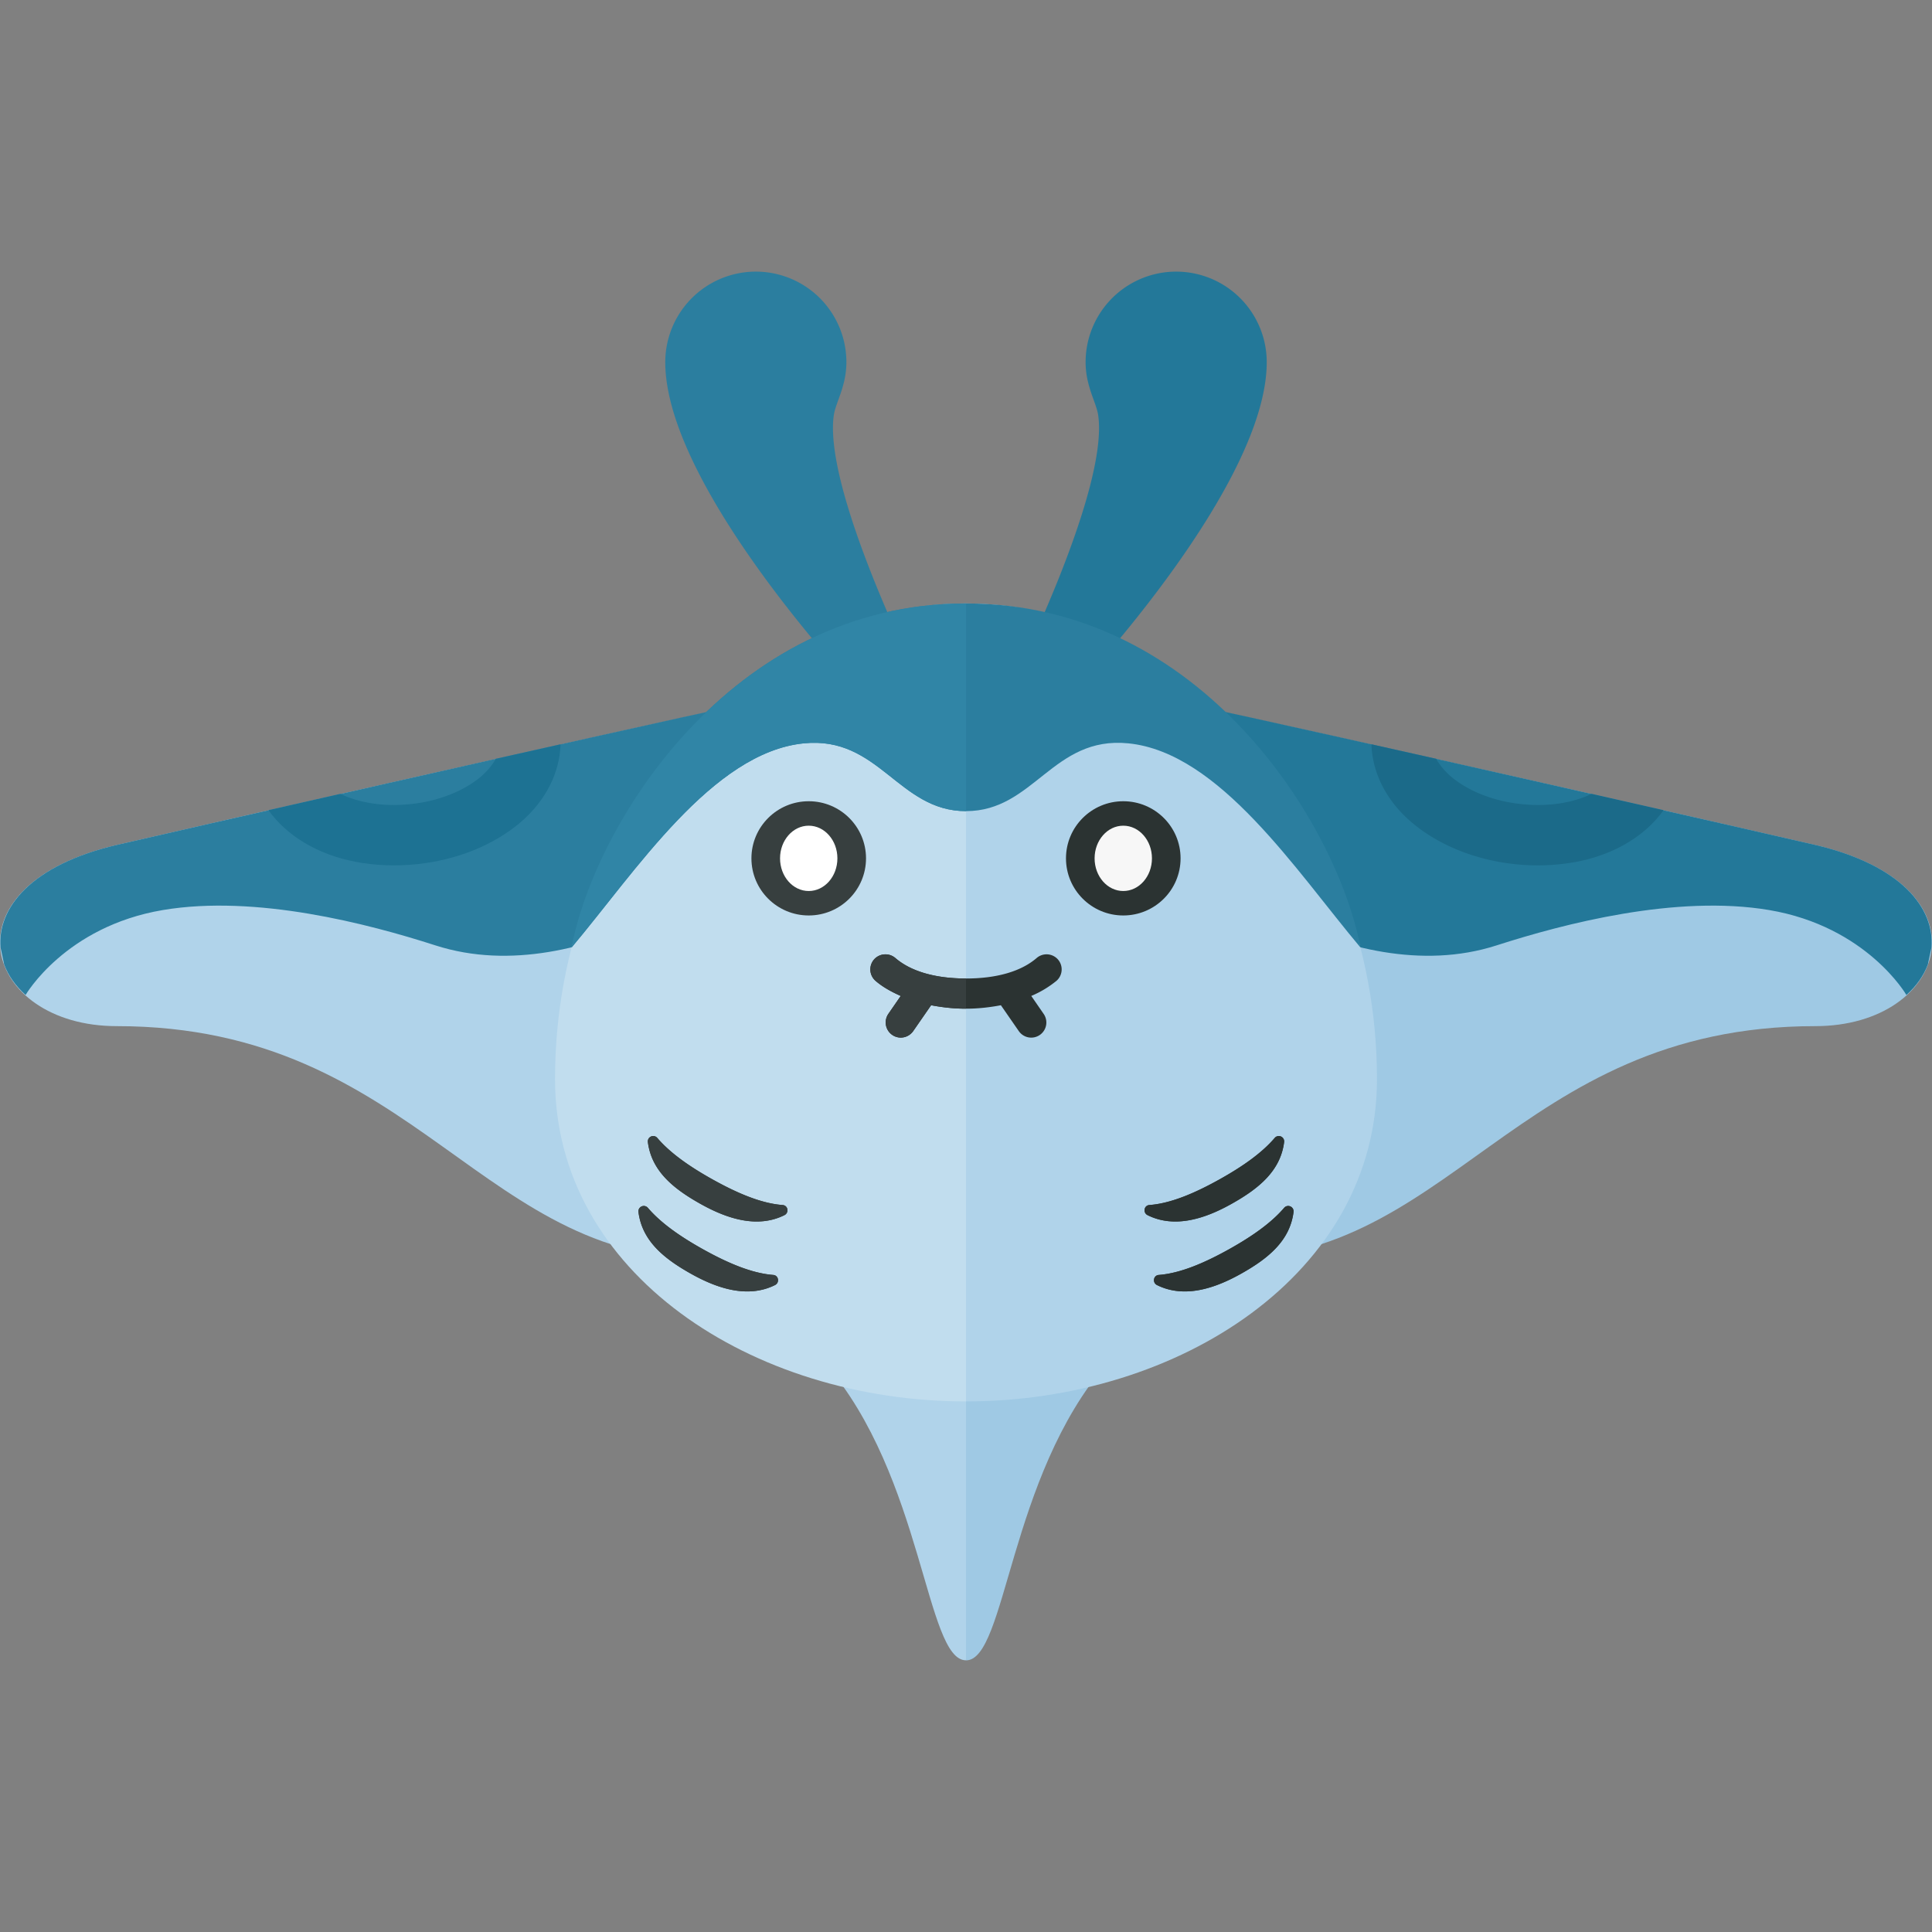 <svg xmlns="http://www.w3.org/2000/svg" width="32" height="32"><rect width="100%" height="100%" fill="#808080" stroke="none"/><path fill="#2B7E9F" d="M15.176 11.181s-1.544-3.09-1.365-4.307c.031-.208.208-.479.208-.875a1.5 1.5 0 00-3 0c0 2.001 2.966 5.233 3.433 5.7l.724-.518z"/><path fill="#B0D3EA" d="M13.667 22.583l2.333.412V27.5c-.667.001-.708-3.042-2.333-4.917zm-.797-11.025c-1.625.312-10.197 2.264-10.938 2.438-2.938.688-2.188 3 0 3 5.005 0 6.062 4.037 10 3.849.562-.028.938-9.287.938-9.287z"/><path fill="#2B7E9F" d="M12.5 11.62c-2.751.588-9.922 2.224-10.568 2.375-1.425.334-1.977 1.049-1.923 1.698l.06.282c.069.185.19.356.355.505 0 0 .654-1.134 2.275-1.407 1.538-.259 3.396.226 4.511.585 2.497.805 5.253-1.468 5.253-1.468l.037-2.57z"/><path fill="#C1DDEE" d="M16 9.995v13.217c-3.538 0-6.807-2.124-6.807-5.337 0-4.423 3.269-7.88 6.807-7.88z"/><g fill="#373F3F"><path d="M11.786 19.526c-.367-.206-.684-.427-.898-.677a.089.089 0 00-.157.069c.061.477.421.77.873 1.023.432.242.937.41 1.388.186.081-.04.061-.162-.03-.168-.359-.027-.76-.2-1.176-.433zm-.156 1.158c-.367-.206-.684-.427-.898-.677a.089.089 0 00-.157.069c.061.477.421.77.873 1.023.432.242.937.41 1.388.186.081-.04.061-.162-.03-.168-.359-.028-.76-.2-1.176-.433z"/><path d="M11.786 19.526c-.367-.206-.684-.427-.898-.677a.089.089 0 00-.157.069c.061.477.421.77.873 1.023.432.242.937.41 1.388.186.081-.04.061-.162-.03-.168-.359-.027-.76-.2-1.176-.433zm-.156 1.158c-.367-.206-.684-.427-.898-.677a.089.089 0 00-.157.069c.061.477.421.77.873 1.023.432.242.937.41 1.388.186.081-.04.061-.162-.03-.168-.359-.028-.76-.2-1.176-.433z"/></g><ellipse fill="#373F3F" cx="13.395" cy="14.217" rx=".949" ry=".946"/><ellipse fill="#FFF" cx="13.395" cy="14.217" rx=".475" ry=".541"/><path fill="#1D7293" d="M9.285 12.328l-1.072.24c-.071.126-.171.23-.247.295-.286.242-.71.408-1.162.455-.463.05-.869-.026-1.167-.169l-1.191.27c.303.422.807.732 1.437.854.319.062.666.077 1.026.04.657-.069 1.261-.313 1.703-.685.428-.363.657-.827.673-1.3z"/><path fill="#237899" d="M16.824 11.181s1.544-3.09 1.365-4.307c-.031-.208-.208-.479-.208-.875a1.5 1.5 0 013 0c0 2.001-2.966 5.233-3.433 5.7l-.724-.518z"/><path fill="#9FC9E4" d="M16 27.501v-4.505l2.333-.412c-1.625 1.874-1.666 4.917-2.333 4.917zm3.13-15.943c1.625.312 10.197 2.264 10.938 2.438 2.938.688 2.188 3 0 3-5.005 0-6.062 4.037-10 3.849-.562-.028-.938-9.287-.938-9.287z"/><path fill="#237899" d="M19.5 11.62c2.751.588 9.922 2.224 10.568 2.375 1.425.334 1.977 1.049 1.923 1.698l-.06.282c-.069.185-.19.356-.355.505 0 0-.654-1.134-2.275-1.407-1.538-.259-3.396.226-4.511.585-2.497.805-5.253-1.468-5.253-1.468l-.037-2.57z"/><path fill="#B0D3EA" d="M22.807 17.875c0 3.213-3.268 5.337-6.807 5.337V9.995c3.538 0 6.807 3.457 6.807 7.88z"/><path fill="#2B7E9F" d="M16 9.995c-3.922 0-6.156 3.692-6.533 5.699 1.062-1.262 2.333-3.23 3.846-3.382 1.25-.125 1.563 1.123 2.688 1.123s1.437-1.248 2.687-1.123c1.513.151 2.784 2.12 3.846 3.382-.378-2.006-2.612-5.699-6.534-5.699z"/><path d="M20.214 19.526c.367-.206.684-.427.898-.677a.089.089 0 01.157.069c-.061.477-.421.77-.873 1.023-.432.242-.937.41-1.388.186-.081-.04-.061-.162.03-.168.359-.027.76-.2 1.176-.433zm.156 1.158c.367-.206.684-.427.898-.677a.089.089 0 01.157.069c-.061.477-.421.77-.873 1.023-.432.242-.937.41-1.388.186-.081-.04-.061-.162.03-.168.359-.028.76-.2 1.176-.433z" fill="#373F3F"/><path d="M20.214 19.526c.367-.206.684-.427.898-.677a.089.089 0 01.157.069c-.061.477-.421.77-.873 1.023-.432.242-.937.41-1.388.186-.081-.04-.061-.162.03-.168.359-.027.76-.2 1.176-.433zm.156 1.158c.367-.206.684-.427.898-.677a.089.089 0 01.157.069c-.061.477-.421.77-.873 1.023-.432.242-.937.41-1.388.186-.081-.04-.061-.162.03-.168.359-.028.76-.2 1.176-.433z" fill="#2B3332"/><ellipse fill="#2B3332" cx="18.605" cy="14.217" rx=".949" ry=".946"/><ellipse fill="#F7F7F7" cx="18.605" cy="14.217" rx=".475" ry=".541"/><path fill="#2B3332" d="M17.524 15.893a.251.251 0 00-.353-.026c-.258.223-.664.34-1.171.34s-.913-.117-1.171-.34a.252.252 0 00-.353.026.251.251 0 00.026.353c.118.102.262.181.417.25l-.205.297a.251.251 0 00.205.393.253.253 0 00.206-.107l.297-.429c.181.034.371.057.578.057s.397-.023.578-.057l.297.429a.25.25 0 00.411-.286l-.205-.297a1.71 1.71 0 00.417-.25.251.251 0 00.026-.353z"/><path fill="#1B6A89" d="M22.715 12.328l1.072.24c.071.126.171.23.247.295.286.242.71.408 1.162.455.463.05.869-.026 1.167-.169l1.191.27c-.303.422-.807.732-1.437.854a3.512 3.512 0 01-1.026.04c-.657-.07-1.261-.314-1.703-.687-.428-.361-.657-.825-.673-1.298z"/><path fill="#3085A6" d="M9.467 15.694c1.062-1.262 2.333-3.23 3.846-3.382 1.25-.125 1.563 1.123 2.688 1.123v-3.44c-3.923 0-6.157 3.693-6.534 5.699z"/><path fill="#373F3F" d="M16 16.207c-.508 0-.913-.117-1.171-.34a.252.252 0 00-.353.026.251.251 0 00.026.353c.118.102.262.181.417.25l-.205.297a.251.251 0 00.205.393.253.253 0 00.206-.107l.297-.429c.181.034.371.057.578.057v-.5z"/></svg>